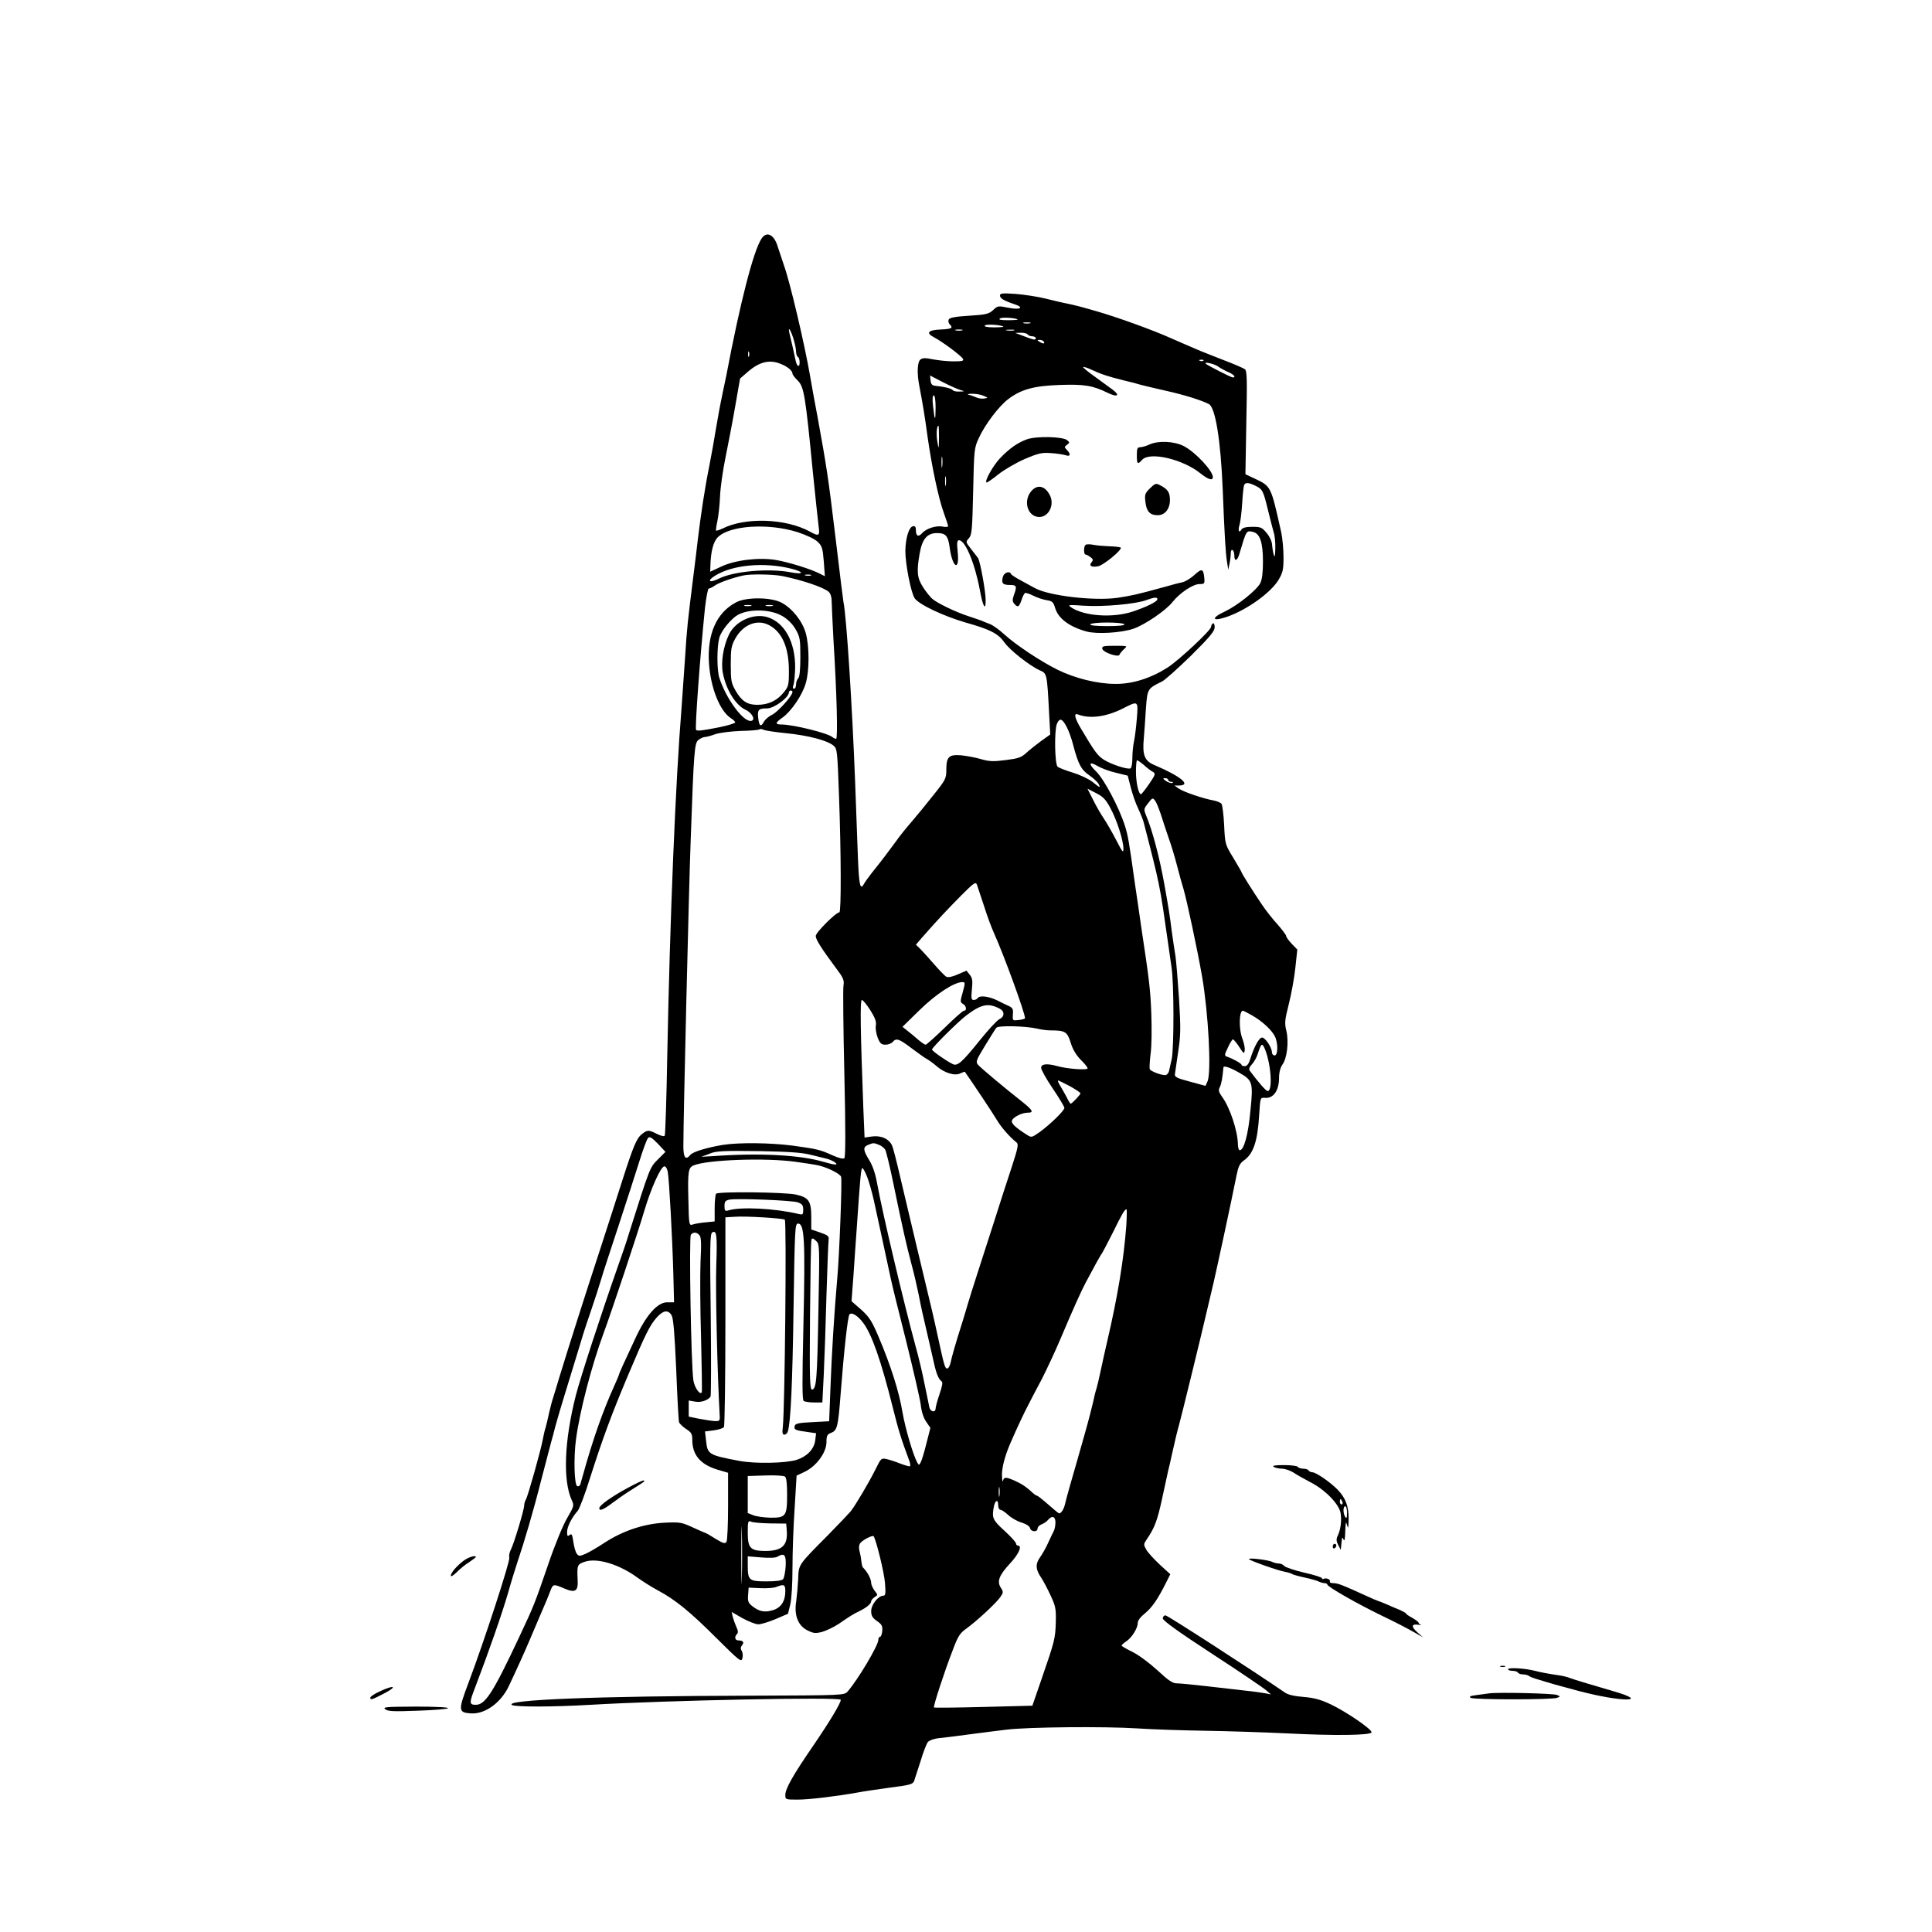 <?xml version="1.0" standalone="no"?>
<!DOCTYPE svg PUBLIC "-//W3C//DTD SVG 20010904//EN"
 "http://www.w3.org/TR/2001/REC-SVG-20010904/DTD/svg10.dtd">
<svg version="1.0" xmlns="http://www.w3.org/2000/svg"
 width="1080pt" height="1080pt" viewBox="0 0 1080 1080"
 preserveAspectRatio="xMidYMid meet">

<g transform="translate(0,1080) scale(0.1,-0.1)"
fill="#000000" stroke="none">
<path d="M4257 9466 c-45 -67 -120 -359 -197 -766 -6 -30 -15 -73 -20 -95 -13
-61 -28 -142 -41 -220 -6 -38 -21 -124 -34 -190 -25 -123 -47 -269 -64 -410
-5 -44 -16 -136 -25 -205 -32 -257 -36 -289 -46 -450 -6 -91 -15 -219 -20
-285 -34 -419 -65 -1178 -80 -1947 -4 -240 -11 -441 -14 -446 -3 -6 -21 -2
-43 9 -47 24 -54 24 -85 -1 -29 -22 -48 -68 -108 -255 -22 -71 -79 -245 -124
-385 -84 -256 -171 -529 -228 -715 -16 -55 -34 -111 -38 -125 -5 -14 -14 -50
-21 -80 -6 -30 -15 -66 -19 -80 -5 -14 -11 -42 -15 -63 -9 -54 -83 -318 -95
-339 -6 -10 -10 -25 -10 -35 0 -23 -57 -212 -74 -245 -8 -15 -12 -35 -9 -46 5
-20 -140 -465 -227 -696 -60 -159 -59 -169 13 -174 78 -5 167 59 211 152 45
95 92 199 116 256 34 81 79 185 96 225 7 17 17 43 23 58 13 32 16 33 76 7 61
-26 78 -15 74 49 -4 82 -2 87 41 101 69 23 193 -15 295 -90 28 -20 78 -52 112
-70 98 -52 182 -121 329 -268 129 -128 138 -135 144 -112 4 14 2 33 -4 42 -7
11 -6 21 2 31 14 16 6 27 -20 27 -20 0 -24 20 -8 36 7 7 6 20 -4 40 -7 16 -16
41 -20 56 l-6 27 61 -35 c33 -18 73 -34 88 -34 15 0 58 13 96 29 l70 30 13 53
c7 31 12 116 12 203 0 83 5 232 12 333 l11 183 46 22 c65 31 121 108 121 165
0 36 4 44 25 52 35 13 40 33 54 215 19 246 40 438 50 448 13 13 46 -8 75 -46
49 -64 100 -209 166 -472 33 -132 47 -177 92 -298 6 -15 8 -30 5 -33 -2 -3
-26 4 -53 14 -27 11 -62 22 -79 26 -29 6 -31 3 -60 -56 -36 -73 -113 -203
-140 -237 -11 -13 -67 -72 -125 -131 -171 -172 -165 -165 -168 -246 -2 -39 -7
-95 -11 -125 -13 -78 10 -137 63 -163 34 -17 45 -18 83 -8 24 7 65 27 91 44
67 46 83 56 117 72 40 20 65 41 65 55 0 6 9 16 19 23 19 12 19 12 0 36 -10 14
-19 33 -19 43 0 20 -17 54 -37 77 -14 14 -14 15 -19 52 -1 14 -6 37 -10 53 -4
16 -2 33 6 42 16 19 69 45 74 37 15 -25 58 -200 63 -259 5 -61 3 -73 -9 -73
-28 0 -68 -50 -68 -86 0 -26 7 -38 33 -56 27 -19 31 -28 29 -55 -2 -18 -7 -33
-13 -33 -5 0 -9 -7 -9 -17 0 -31 -115 -224 -172 -289 -19 -21 -23 -21 -546
-23 -856 -2 -1377 -23 -1330 -52 18 -12 235 -11 438 1 428 25 1400 45 1400 28
0 -19 -62 -122 -155 -258 -112 -163 -155 -239 -155 -274 0 -25 1 -26 68 -26
65 0 221 19 332 39 30 6 113 18 184 28 112 14 129 19 136 37 4 12 20 62 36
111 15 50 33 97 41 107 8 9 33 18 56 21 23 2 96 11 162 20 66 9 165 21 220 28
121 15 549 19 735 7 74 -5 243 -11 375 -13 132 -2 341 -9 465 -15 256 -13 462
-11 467 6 5 15 -139 114 -227 156 -57 27 -93 37 -153 42 -51 4 -87 12 -105 25
-170 117 -655 431 -667 431 -8 0 -15 -8 -15 -17 0 -12 90 -77 276 -198 152
-99 288 -191 302 -204 l27 -23 -30 6 c-16 3 -70 11 -120 16 -49 6 -148 17
-218 25 -71 8 -142 15 -159 15 -23 0 -47 16 -108 73 -45 41 -105 86 -140 103
-33 16 -60 32 -60 35 0 4 11 14 25 23 32 21 65 74 65 103 0 14 15 34 40 54 39
32 71 77 118 171 l24 48 -59 54 c-32 30 -66 67 -75 83 -16 28 -16 31 3 59 43
62 59 106 84 221 14 65 30 137 35 161 6 23 15 62 20 87 18 81 32 139 41 170 9
30 129 520 154 630 8 33 25 107 39 165 22 96 97 443 128 598 10 50 18 68 40
84 55 38 78 107 87 258 6 94 6 95 31 93 48 -5 80 40 80 112 0 30 7 57 19 74
26 35 36 128 22 188 -11 43 -9 61 13 148 14 55 31 147 37 204 l11 103 -31 32
c-17 18 -31 37 -31 43 0 6 -22 35 -48 65 -27 29 -67 80 -89 113 -50 74 -113
174 -113 180 0 2 -21 38 -46 80 -46 75 -46 77 -51 183 -3 59 -10 113 -15 119
-6 7 -26 15 -47 19 -55 10 -165 47 -192 66 l-24 17 28 0 c68 2 6 52 -139 114
-56 23 -69 56 -60 150 3 39 9 116 12 170 8 106 9 108 89 147 17 8 90 74 163
145 106 105 132 137 132 159 0 15 -4 25 -10 21 -5 -3 -10 -12 -10 -19 0 -19
-177 -184 -242 -227 -94 -60 -197 -93 -292 -92 -102 0 -227 31 -326 80 -96 48
-231 138 -295 196 -27 25 -63 51 -80 58 -16 6 -39 15 -50 20 -11 4 -42 15 -70
24 -74 24 -177 74 -204 98 -13 12 -37 42 -52 66 -32 50 -36 86 -18 187 14 81
42 114 97 114 49 0 62 -15 71 -82 15 -111 55 -135 45 -28 -6 56 -4 70 7 70 35
0 88 -128 116 -276 17 -94 33 -123 33 -61 0 53 -31 220 -43 238 -7 9 -25 33
-41 53 -28 36 -28 37 -10 57 17 19 19 45 24 262 5 236 6 243 32 299 35 76 111
176 163 216 72 55 143 75 288 80 137 5 186 -3 269 -44 56 -27 72 -15 26 19
-18 13 -63 46 -100 73 -37 26 -65 50 -63 52 2 3 24 -4 47 -15 51 -24 90 -37
178 -59 36 -8 81 -20 100 -26 19 -5 82 -20 140 -33 103 -23 198 -53 238 -74
36 -19 66 -203 77 -476 10 -251 16 -358 24 -405 l7 -45 7 34 c4 18 7 44 7 58
0 14 4 21 10 18 6 -3 10 -17 10 -31 0 -35 17 -30 28 9 40 134 38 133 78 123
38 -10 54 -60 54 -166 0 -61 -5 -100 -15 -120 -21 -40 -128 -125 -197 -158
-81 -37 -73 -59 11 -30 112 39 247 136 289 208 23 39 27 56 27 125 0 44 -6
107 -13 140 -58 259 -56 256 -147 299 l-53 25 5 288 c5 240 4 290 -8 299 -8 6
-63 30 -124 53 -60 24 -126 49 -145 58 -19 8 -48 21 -65 28 -16 7 -51 22 -76
33 -101 46 -310 121 -419 152 -25 7 -56 16 -70 20 -14 4 -52 14 -85 21 -33 6
-94 21 -135 31 -41 10 -114 21 -162 25 -74 5 -88 4 -88 -9 0 -16 22 -29 82
-49 57 -19 30 -33 -37 -19 -55 11 -58 11 -83 -13 -24 -22 -39 -26 -135 -32
-81 -5 -110 -11 -114 -22 -3 -8 -1 -19 6 -26 21 -21 11 -26 -51 -29 -71 -3
-84 -19 -36 -44 43 -22 151 -102 161 -120 6 -11 -3 -14 -51 -14 -32 0 -84 5
-115 11 -44 9 -60 9 -72 -1 -17 -14 -20 -75 -6 -147 19 -99 31 -171 46 -283
23 -164 61 -344 90 -424 14 -38 25 -73 25 -77 0 -5 -13 -6 -29 -3 -36 8 -93
-10 -116 -36 -21 -24 -35 -17 -35 16 0 19 -5 25 -17 22 -22 -4 -41 -67 -42
-138 0 -73 31 -232 52 -264 23 -35 161 -100 285 -136 135 -38 181 -61 215
-109 30 -44 142 -132 199 -158 41 -18 41 -15 53 -248 l6 -111 -48 -34 c-26
-19 -64 -49 -84 -67 -30 -28 -46 -33 -118 -42 -68 -9 -91 -8 -139 6 -31 9 -81
18 -111 21 -67 5 -81 -9 -81 -82 0 -48 -4 -56 -74 -143 -40 -51 -95 -118 -122
-149 -27 -31 -66 -79 -86 -108 -41 -56 -80 -108 -134 -175 -19 -24 -39 -52
-45 -63 -20 -37 -27 -6 -33 144 -3 84 -10 279 -16 433 -16 418 -48 921 -65
1000 -3 18 -17 130 -45 365 -40 333 -49 390 -99 665 -17 88 -35 189 -41 225
-31 182 -114 534 -147 625 -13 39 -29 86 -35 105 -20 69 -62 90 -91 46z m1432
-452 c2 -2 -22 -4 -55 -4 -41 0 -54 3 -44 10 13 8 88 3 99 -6z m69 -21 c-10
-2 -26 -2 -35 0 -10 3 -2 5 17 5 19 0 27 -2 18 -5z m-149 -19 c2 -2 -21 -4
-53 -4 -37 0 -55 4 -51 10 6 10 92 4 104 -6z m-1175 -63 c9 -28 16 -61 16 -75
0 -14 5 -28 10 -31 6 -3 10 -17 10 -31 0 -32 -16 -23 -23 13 -9 43 -25 115
-33 146 -11 45 3 30 20 -22z m944 42 c-10 -2 -26 -2 -35 0 -10 3 -2 5 17 5 19
0 27 -2 18 -5z m290 0 c-10 -2 -28 -2 -40 0 -13 2 -5 4 17 4 22 1 32 -1 23 -4z
m77 -23 c3 -5 15 -10 26 -10 10 0 19 -5 19 -11 0 -12 -10 -10 -75 15 l-40 15
32 1 c17 0 35 -4 38 -10z m90 -40 c8 -13 -5 -13 -25 0 -13 8 -13 10 2 10 9 0
20 -4 23 -10z m-1648 -82 c-3 -7 -5 -2 -5 12 0 14 2 19 5 13 2 -7 2 -19 0 -25z
m2540 -24 c-3 -3 -12 -4 -19 -1 -8 3 -5 6 6 6 11 1 17 -2 13 -5z m-2361 -19
c38 -15 64 -38 64 -54 0 -5 13 -23 30 -39 34 -35 42 -78 84 -512 14 -140 29
-276 32 -302 8 -54 2 -58 -48 -30 -135 74 -361 82 -490 17 -17 -8 -33 -13 -35
-11 -2 2 1 25 7 52 6 27 13 90 15 139 2 50 16 146 30 215 14 69 39 197 54 284
l28 160 44 38 c65 56 122 70 185 43z m2442 -13 c15 -11 42 -25 60 -33 30 -13
43 -29 23 -29 -9 0 -140 67 -150 76 -15 14 46 1 67 -14z m-1440 -132 c27 -8
27 -8 -5 -9 -17 -1 -34 3 -37 8 -6 9 -50 20 -96 24 -19 2 -26 8 -28 30 l-3 28
71 -37 c39 -20 84 -40 98 -44z m129 -32 c28 -12 28 -12 4 -16 -13 -2 -33 1
-45 7 -12 5 -30 12 -41 14 -11 3 -3 5 17 6 20 0 49 -4 65 -11z m-267 -65 c0
-81 -5 -79 -14 5 -5 41 -3 62 4 62 6 0 10 -27 10 -67z m19 -170 c-1 -66 -2
-67 -9 -23 -7 41 -4 90 6 90 2 0 3 -30 3 -67z m18 -160 c-2 -16 -4 -5 -4 22 0
28 2 40 4 28 2 -13 2 -35 0 -50z m20 -105 c-2 -13 -4 -3 -4 22 0 25 2 35 4 23
2 -13 2 -33 0 -45z m1732 -4 c39 -19 43 -28 70 -139 12 -49 26 -104 31 -121 6
-17 10 -57 9 -90 -1 -45 -3 -53 -9 -34 -4 14 -8 39 -9 55 -1 18 -13 45 -30 65
-26 32 -34 35 -80 35 -35 0 -55 -5 -61 -15 -14 -23 -21 -6 -11 26 5 16 12 71
15 122 3 52 8 98 12 103 8 13 27 11 63 -7z m-2560 -259 c48 -16 94 -37 111
-53 25 -24 29 -36 35 -110 l6 -83 -28 14 c-50 26 -176 65 -248 77 -97 15 -229
-1 -307 -39 l-58 -27 1 30 c2 81 16 138 42 163 66 66 282 80 446 28z m-40
-203 c78 -19 78 -36 0 -21 -121 23 -319 6 -401 -36 -55 -27 -69 -12 -17 19 99
59 269 74 418 38z m-47 -42 c109 -22 230 -62 260 -88 10 -8 17 -29 17 -50 0
-21 5 -118 10 -217 19 -304 25 -555 15 -555 -6 0 -14 4 -20 9 -23 22 -220 71
-286 71 -37 0 -35 10 8 40 47 34 109 124 128 190 21 70 21 207 0 282 -20 68
-76 138 -137 170 -59 30 -196 31 -252 1 -109 -57 -162 -176 -152 -338 9 -139
60 -269 123 -310 13 -8 24 -19 24 -23 0 -5 -39 -17 -87 -27 -96 -19 -126 -23
-132 -15 -7 10 22 406 50 683 7 59 16 107 21 107 6 0 22 8 36 18 24 16 97 42
157 55 39 9 165 7 217 -3z m161 3 c-7 -2 -21 -2 -30 0 -10 3 -4 5 12 5 17 0
24 -2 18 -5z m-335 -170 c-10 -2 -26 -2 -35 0 -10 3 -2 5 17 5 19 0 27 -2 18
-5z m120 0 c-10 -2 -26 -2 -35 0 -10 3 -2 5 17 5 19 0 27 -2 18 -5z m56 -57
c29 -17 56 -44 73 -73 25 -44 27 -56 27 -155 0 -71 -4 -112 -12 -120 -7 -7
-12 -22 -12 -35 0 -13 -5 -23 -11 -23 -8 0 -9 8 -3 23 4 12 8 56 9 97 0 141
-58 248 -152 279 -78 26 -182 -20 -218 -96 -32 -66 -46 -157 -34 -216 18 -93
71 -179 127 -205 39 -18 59 -62 27 -62 -45 0 -137 127 -174 241 -14 45 -14
171 0 224 11 39 65 106 104 128 65 35 182 32 249 -7z m-76 -50 c74 -38 112
-126 112 -256 0 -81 -2 -88 -31 -123 -37 -45 -85 -67 -146 -67 -55 0 -87 20
-121 79 -24 42 -27 55 -27 146 0 88 3 105 25 145 44 79 122 110 188 76z m132
-375 c0 -20 -82 -111 -113 -126 -19 -9 -40 -27 -47 -40 -17 -32 -27 -24 -32
25 -4 43 3 50 50 50 40 0 122 61 122 90 0 5 5 10 10 10 6 0 10 -4 10 -9z
m1925 -148 c-4 -49 -11 -106 -16 -128 -5 -22 -9 -63 -9 -92 0 -28 -4 -55 -10
-58 -14 -9 -109 22 -151 49 -34 23 -50 44 -127 174 -35 59 -41 88 -16 78 68
-26 160 -13 254 35 83 42 83 43 75 -58z m-392 -47 c11 -20 28 -67 37 -104 28
-105 44 -135 89 -166 23 -16 47 -38 52 -48 13 -25 8 -23 -35 12 -21 16 -70 39
-109 51 -40 12 -78 27 -85 33 -16 16 -19 201 -4 239 15 36 30 31 55 -17z
m-1566 -35 c120 -12 228 -40 262 -69 21 -16 22 -30 31 -277 12 -324 13 -655 2
-655 -19 0 -132 -113 -132 -132 0 -20 31 -69 112 -178 43 -57 48 -69 43 -100
-3 -19 -1 -242 5 -494 7 -306 7 -463 0 -470 -6 -6 -29 -1 -67 16 -68 31 -85
35 -223 54 -125 16 -298 18 -389 4 -89 -15 -167 -38 -182 -56 -26 -32 -39 -16
-39 49 0 154 31 1451 41 1712 18 506 21 542 44 559 11 9 27 16 35 16 8 0 35 7
59 16 25 8 87 16 142 18 54 1 101 5 105 9 3 3 14 2 23 -3 9 -4 66 -13 128 -19z
m1998 -178 c17 -16 40 -33 50 -38 16 -10 14 -15 -21 -67 -22 -32 -42 -57 -46
-58 -13 0 -28 65 -28 126 0 35 3 64 6 64 4 0 21 -12 39 -27z m-156 -43 l65
-16 17 -66 c9 -35 27 -89 42 -119 14 -30 28 -65 31 -79 91 -352 89 -345 135
-668 5 -37 14 -100 20 -140 14 -90 14 -451 1 -512 -6 -25 -12 -55 -15 -67 -3
-13 -13 -23 -22 -23 -25 0 -82 22 -86 34 -2 6 0 45 5 86 6 41 7 140 4 220 -5
139 -12 194 -56 485 -10 72 -26 180 -35 240 -34 244 -39 272 -57 330 -34 105
-117 261 -162 304 -44 42 -38 57 11 28 21 -12 66 -29 102 -37z m291 -40 c0 -5
8 -10 18 -11 10 0 12 -3 5 -6 -7 -2 -23 3 -35 11 -18 13 -19 16 -5 16 9 0 17
-4 17 -10z m-323 -157 c37 -68 73 -182 73 -227 0 -27 -5 -21 -41 49 -23 44
-54 98 -69 120 -15 22 -42 68 -59 103 l-32 63 49 -25 c39 -20 54 -36 79 -83z
m283 -38 c10 -33 30 -91 43 -130 14 -38 35 -108 47 -155 12 -47 28 -105 36
-130 19 -65 77 -336 104 -490 35 -205 52 -526 31 -583 -6 -15 -12 -27 -13 -27
-2 1 -41 11 -88 24 -72 19 -85 26 -82 42 1 10 10 66 18 124 14 91 15 131 5
295 -7 105 -16 213 -20 240 -5 28 -14 91 -21 140 -11 89 -17 127 -40 255 -28
158 -68 308 -103 391 -14 35 -14 37 11 69 24 31 26 32 39 14 8 -10 22 -46 33
-79z m-989 -510 c17 -55 42 -122 55 -150 56 -124 174 -448 174 -477 0 -3 -16
-8 -35 -10 -35 -4 -35 -4 -33 31 3 29 -1 37 -22 47 -14 6 -45 21 -68 33 -47
22 -97 28 -107 11 -3 -5 -13 -10 -22 -10 -13 0 -15 9 -10 59 5 49 3 63 -12 82
l-18 23 -49 -21 c-31 -14 -54 -18 -64 -13 -9 5 -40 37 -70 72 -30 34 -65 73
-77 85 l-23 22 37 43 c85 97 142 157 217 233 70 70 80 77 87 60 4 -11 22 -65
40 -120z m-119 -481 c-15 -52 -15 -57 1 -66 19 -10 23 -38 6 -38 -7 0 -55 -43
-108 -95 -54 -52 -101 -95 -107 -95 -5 0 -22 12 -39 26 -16 14 -43 37 -60 50
l-30 24 95 93 c92 90 194 157 240 157 16 0 16 -4 2 -56z m-517 -101 c27 -43
35 -65 31 -86 -3 -15 2 -45 10 -67 13 -33 21 -40 44 -40 15 0 33 7 40 15 20
24 36 18 106 -35 36 -27 75 -55 87 -61 12 -7 37 -25 54 -40 44 -38 103 -55
132 -39 13 6 24 10 25 8 39 -55 159 -235 178 -268 24 -41 74 -98 110 -126 13
-10 9 -29 -27 -140 -24 -71 -66 -203 -95 -294 -29 -91 -72 -223 -95 -295 -23
-71 -48 -150 -55 -175 -7 -25 -21 -70 -30 -100 -35 -109 -60 -196 -66 -227 -4
-18 -12 -33 -19 -33 -13 0 -17 15 -56 195 -22 100 -22 102 -113 480 -35 149
-79 331 -96 405 -17 74 -36 148 -42 163 -15 39 -61 61 -113 54 l-42 -6 -7 167
c-16 428 -19 602 -8 602 6 0 27 -26 47 -57z m724 8 c28 -15 27 -45 -2 -58 -13
-6 -61 -58 -107 -115 -103 -128 -128 -150 -155 -136 -38 19 -115 73 -115 81 0
11 146 156 191 190 84 64 124 72 188 38z m1410 -37 c56 -32 108 -80 127 -116
19 -37 19 -108 -1 -108 -8 0 -15 8 -15 18 0 26 -37 82 -55 82 -16 0 -44 -50
-65 -117 -9 -30 -19 -43 -32 -43 -10 0 -18 3 -18 8 0 7 -50 35 -81 45 -15 5
-15 10 5 51 11 25 24 45 28 46 4 0 20 -19 35 -42 25 -39 28 -41 31 -20 2 13
-4 41 -12 63 -22 54 -20 159 2 159 3 0 26 -12 51 -26z m-1202 -74 c23 -6 57
-10 76 -10 80 0 93 -7 112 -68 11 -38 31 -70 56 -96 22 -21 39 -43 39 -48 0
-12 -118 -3 -172 13 -55 15 -88 12 -88 -10 0 -11 29 -63 65 -116 36 -53 65
-102 65 -108 0 -16 -81 -94 -139 -136 -43 -30 -45 -31 -70 -15 -65 41 -90 65
-84 80 7 20 56 44 88 44 35 0 29 13 -27 58 -102 80 -234 191 -249 208 -16 18
-14 24 37 108 30 49 58 94 64 101 11 13 160 10 227 -5z m1275 -117 c34 -86 43
-234 14 -232 -9 0 -52 49 -100 114 -6 8 -2 20 12 35 12 13 27 39 33 59 20 61
24 64 41 24z m-144 -130 c74 -42 78 -54 62 -211 -12 -133 -36 -222 -60 -222
-5 0 -10 15 -10 33 -1 74 -45 207 -88 265 -20 28 -22 38 -13 55 9 18 15 53 20
110 1 12 39 -1 89 -30z m-947 -75 c32 -18 59 -36 59 -40 0 -7 -48 -58 -55 -58
-2 0 -10 12 -18 28 -7 15 -24 44 -36 65 -13 20 -20 37 -16 37 3 0 33 -15 66
-32z m-2304 -410 c-45 -45 -44 -44 -161 -413 -13 -44 -39 -120 -57 -170 -103
-293 -214 -635 -240 -735 -65 -256 -73 -475 -23 -586 14 -29 13 -34 -26 -101
-23 -39 -70 -153 -104 -254 -79 -229 -79 -230 -163 -409 -146 -311 -190 -380
-243 -380 -37 0 -38 10 -4 97 77 202 149 408 184 528 17 61 40 135 50 165 41
121 92 294 135 465 26 99 51 194 55 210 5 17 16 57 24 90 9 33 30 105 47 160
62 201 101 331 110 360 5 17 25 77 45 135 20 58 44 133 54 167 10 35 55 172
99 305 44 134 96 295 116 359 20 64 41 121 48 128 9 9 21 2 55 -33 l42 -45
-43 -43z m1237 82 c14 -5 29 -18 35 -28 5 -10 26 -95 45 -188 52 -252 73 -344
100 -446 14 -51 32 -129 41 -173 16 -81 18 -92 54 -245 11 -47 25 -110 32
-140 13 -59 26 -91 43 -102 7 -5 3 -28 -12 -71 -12 -36 -22 -72 -22 -81 0 -24
-29 -19 -35 7 -2 12 -14 69 -26 127 -11 58 -34 155 -51 215 -68 250 -184 741
-213 900 -11 62 -25 105 -45 138 -36 58 -37 75 -7 87 29 12 31 12 61 0z m-384
-55 c36 -9 76 -19 90 -22 14 -3 34 -12 45 -19 26 -19 4 -18 -61 1 -131 39
-361 51 -619 32 -44 -3 -71 -4 -60 -1 11 3 29 9 40 14 35 16 75 18 290 15 152
-3 228 -8 275 -20z m-80 -40 c58 -8 116 -17 130 -21 53 -13 119 -48 122 -63 6
-25 -10 -442 -22 -571 -16 -181 -31 -419 -38 -615 l-7 -180 -95 -5 c-80 -4
-95 -8 -98 -23 -4 -19 4 -23 72 -32 l48 -7 -5 -41 c-7 -49 -46 -89 -104 -108
-64 -19 -229 -22 -318 -6 -175 33 -180 37 -188 113 l-6 52 49 6 c27 4 53 12
57 19 4 7 8 273 8 592 l0 580 50 3 c63 5 268 -8 282 -16 11 -7 0 -1067 -11
-1159 -4 -33 -2 -43 9 -43 7 0 16 8 19 18 16 50 26 266 32 692 7 445 8 470 25
470 36 0 41 -88 30 -575 -7 -313 -7 -411 2 -417 7 -4 33 -8 58 -8 l46 0 8 158
c4 86 11 285 15 442 5 157 10 296 12 309 3 21 -4 26 -47 41 l-50 17 0 69 c0
90 -14 110 -85 126 -62 14 -433 18 -447 5 -4 -5 -8 -42 -8 -82 l0 -73 -50 -5
c-27 -2 -60 -8 -72 -12 -21 -7 -22 -6 -25 142 -4 154 0 176 29 188 74 32 405
44 573 20z m-717 -57 c8 -45 26 -379 31 -570 l4 -158 -38 0 c-55 0 -118 -71
-179 -203 -63 -134 -91 -196 -91 -202 0 -2 -11 -28 -24 -57 -66 -145 -122
-305 -177 -503 -6 -22 -13 -46 -15 -53 -2 -8 -10 -12 -17 -10 -17 6 -21 160
-7 263 21 158 88 414 155 595 41 110 194 569 226 679 37 126 93 251 113 251 8
0 16 -14 19 -32z m1116 -31 c11 -30 27 -87 36 -128 16 -74 77 -353 95 -439 5
-25 43 -180 85 -345 41 -165 78 -326 82 -358 4 -37 15 -72 30 -94 l24 -35 -22
-86 c-12 -48 -26 -96 -32 -106 -9 -18 -10 -18 -20 -1 -23 43 -66 188 -82 280
-19 116 -67 265 -132 418 -39 93 -54 115 -99 156 l-54 47 11 145 c5 79 14 203
19 274 19 277 23 325 31 325 4 0 17 -24 28 -53z m-390 -138 c25 -9 31 -16 31
-41 0 -28 -2 -30 -27 -24 -130 31 -322 41 -390 20 -20 -6 -23 -3 -23 24 0 26
5 31 28 36 46 8 348 -4 381 -15z m1837 -131 c-14 -188 -47 -391 -107 -648 -12
-53 -24 -104 -40 -180 -6 -30 -15 -66 -19 -80 -5 -14 -14 -50 -20 -80 -7 -30
-27 -109 -46 -175 -19 -66 -39 -136 -44 -155 -5 -19 -22 -75 -36 -125 -14 -49
-28 -101 -31 -115 -6 -26 -21 -50 -32 -50 -3 0 -22 15 -42 33 -56 49 -79 67
-85 67 -3 0 -11 6 -19 13 -34 32 -61 51 -99 68 -51 23 -63 24 -69 2 -3 -10 -5
3 -6 28 -1 44 16 109 46 179 43 99 77 170 103 220 15 30 50 96 76 145 25 50
73 151 104 225 69 163 114 263 139 310 43 81 84 156 92 165 4 6 31 58 60 115
50 102 66 130 76 130 3 0 2 -42 -1 -92z m-2292 -223 c-5 -134 6 -604 19 -835
2 -33 0 -35 -28 -34 -16 1 -56 7 -87 13 l-58 12 0 45 0 45 34 -6 c33 -7 74 7
88 28 3 6 4 213 1 460 -5 376 -4 450 8 457 25 16 29 -13 23 -185z m-94 170
c10 -11 11 -48 6 -148 -3 -72 -2 -265 3 -427 4 -162 6 -299 4 -303 -10 -18
-41 27 -47 67 -13 84 -25 800 -14 814 14 16 33 15 48 -3z m665 -421 c-7 -388
-11 -437 -35 -442 -13 -2 -15 53 -12 410 2 227 5 419 8 427 3 11 9 10 25 -5
21 -19 21 -21 14 -390z m-821 -26 c10 -17 17 -97 26 -303 6 -154 13 -287 16
-295 2 -8 20 -25 39 -38 30 -19 35 -28 35 -61 0 -84 45 -137 139 -166 l61 -18
0 -186 c0 -102 -4 -192 -9 -200 -8 -12 -18 -9 -61 17 -28 18 -53 32 -55 32 -2
0 -34 14 -71 31 -63 29 -72 31 -158 27 -117 -6 -233 -45 -335 -111 -42 -28
-91 -56 -110 -64 -31 -13 -36 -13 -47 2 -7 9 -15 39 -19 66 -6 41 -9 48 -21
38 -11 -9 -14 -6 -14 17 0 29 26 81 60 119 9 11 41 94 69 185 72 225 119 352
213 575 99 234 120 275 159 320 36 40 63 45 83 13z m646 -1002 c0 -122 -7
-131 -94 -130 -37 1 -80 7 -96 14 l-30 12 0 104 0 103 98 3 c53 2 103 -1 110
-6 8 -6 12 -38 12 -100z m1187 -8 c-2 -13 -4 -3 -4 22 0 25 2 35 4 23 2 -13 2
-33 0 -45z m-7 -53 c0 -14 6 -25 13 -25 6 0 26 -13 43 -29 17 -16 50 -35 74
-42 26 -8 45 -20 48 -31 5 -22 42 -24 42 -3 0 9 10 19 23 24 13 5 29 16 36 25
22 26 41 19 41 -14 0 -17 -4 -38 -9 -48 -5 -9 -19 -39 -32 -67 -12 -27 -33
-64 -46 -82 -26 -36 -24 -68 9 -115 10 -15 33 -58 50 -95 29 -61 32 -77 30
-152 -3 -91 -5 -102 -81 -321 l-50 -145 -272 -7 c-150 -4 -275 -5 -278 -3 -5
6 57 197 105 321 30 80 40 95 80 123 58 43 159 136 185 172 18 26 19 30 4 53
-23 35 -11 69 51 136 49 52 70 100 44 100 -5 0 -10 5 -10 11 0 7 -29 39 -65
72 -67 61 -71 72 -59 136 8 37 24 41 24 6z m-1433 -407 c-1 -73 -3 -16 -3 127
0 143 2 203 3 133 2 -70 2 -187 0 -260z m158 306 l90 -1 3 -38 c7 -84 -26
-115 -120 -115 -83 0 -98 16 -98 102 0 63 2 69 18 62 9 -5 58 -9 107 -10z m87
-239 c-2 -33 -9 -66 -14 -72 -7 -9 -39 -13 -94 -13 -97 0 -104 6 -104 89 l0
51 73 -6 c48 -4 81 -3 93 4 39 23 49 11 46 -53z m-2 -140 c0 -56 -24 -92 -69
-106 -46 -14 -77 -8 -115 22 -23 18 -27 28 -24 63 l3 41 65 -3 c36 -2 76 1 90
7 43 17 50 13 50 -24z"/>
<path d="M3508 2482 c-89 -48 -158 -97 -158 -113 0 -18 24 -8 74 30 28 21 78
56 111 76 71 45 70 44 64 49 -2 3 -44 -16 -91 -42z"/>
<path d="M5740 8344 c-52 -19 -98 -51 -152 -108 -37 -40 -84 -123 -74 -133 2
-3 32 17 65 44 34 27 99 65 149 87 78 33 97 37 148 33 33 -2 69 -8 82 -12 26
-9 29 6 6 30 -15 15 -15 17 1 29 15 11 15 13 1 25 -25 21 -173 24 -226 5z"/>
<path d="M6425 8315 c-16 -8 -39 -14 -50 -15 -17 0 -20 -7 -20 -45 0 -50 4
-54 30 -25 42 46 225 4 324 -75 45 -36 71 -44 71 -22 0 35 -98 140 -162 173
-54 28 -143 32 -193 9z"/>
<path d="M6428 8070 c-28 -28 -30 -35 -25 -77 6 -52 25 -73 69 -73 40 0 68 35
68 85 0 43 -12 61 -58 84 -20 11 -26 8 -54 -19z"/>
<path d="M5770 8060 c-54 -54 -28 -150 40 -150 53 0 87 70 58 123 -25 49 -65
60 -98 27z"/>
<path d="M6068 7754 c-11 -10 -10 -54 0 -54 5 0 17 -6 27 -14 16 -11 17 -17 7
-29 -17 -20 0 -30 38 -22 31 7 135 93 125 104 -4 3 -30 6 -58 7 -29 1 -70 4
-92 8 -22 5 -43 4 -47 0z"/>
<path d="M6677 7586 c-20 -18 -49 -36 -64 -40 -16 -3 -62 -15 -103 -27 -157
-43 -180 -48 -264 -61 -130 -18 -381 11 -460 54 -13 7 -48 26 -77 42 -30 16
-55 32 -57 37 -8 20 -40 8 -46 -16 -9 -36 -1 -45 40 -45 37 0 40 -7 22 -56 -9
-26 -9 -36 1 -48 20 -24 28 -20 41 19 6 19 15 37 20 40 4 2 25 -4 46 -15 22
-11 55 -22 75 -25 31 -5 37 -10 47 -43 18 -60 79 -105 175 -132 59 -16 192 -8
262 15 64 22 182 102 219 149 40 51 115 101 151 101 28 0 30 2 27 35 -5 51
-14 54 -55 16z m-207 -136 c0 -13 -61 -43 -139 -69 -112 -37 -274 -25 -345 25
-19 13 -12 14 74 8 105 -7 288 9 347 31 46 17 63 18 63 5z m-185 -140 c4 -6
-30 -10 -95 -10 -65 0 -99 4 -95 10 3 6 46 10 95 10 49 0 92 -4 95 -10z"/>
<path d="M6162 7173 c4 -20 91 -50 96 -33 2 6 13 20 25 31 21 19 21 19 -52 19
-63 0 -72 -2 -69 -17z"/>
<path d="M7120 2600 c8 -5 29 -10 46 -10 17 0 46 -10 65 -22 19 -13 61 -36 93
-53 83 -42 161 -122 170 -173 7 -44 0 -95 -17 -129 -8 -18 -7 -29 4 -50 l14
-27 4 40 c3 31 5 35 11 19 6 -14 9 0 10 45 2 52 4 59 10 35 6 -24 8 -18 9 31
1 73 -17 121 -62 167 -41 42 -121 97 -141 97 -8 0 -18 5 -21 10 -3 6 -17 10
-30 10 -13 0 -27 5 -30 10 -3 6 -39 10 -78 10 -50 0 -67 -3 -57 -10z m384
-195 c3 -8 1 -15 -4 -15 -6 0 -10 7 -10 15 0 8 2 15 4 15 2 0 6 -7 10 -15z
m26 -62 c0 -28 -3 -34 -10 -23 -13 20 -13 60 0 60 6 0 10 -17 10 -37z"/>
<path d="M7450 2154 c0 -8 5 -12 10 -9 6 3 10 10 10 16 0 5 -4 9 -10 9 -5 0
-10 -7 -10 -16z"/>
<path d="M2595 2078 c-40 -29 -75 -70 -75 -86 0 -8 14 1 32 18 17 18 49 44 70
57 21 14 38 27 38 29 0 12 -39 0 -65 -18z"/>
<path d="M6982 2084 c10 -10 166 -65 203 -71 17 -3 35 -9 40 -13 6 -3 37 -12
70 -19 33 -7 68 -17 77 -22 10 -5 25 -9 33 -9 8 0 15 -4 15 -8 0 -12 170 -109
305 -174 91 -44 127 -63 181 -93 l49 -28 -34 30 c-35 32 -30 47 11 40 13 -2
17 -2 11 0 -7 3 -13 8 -13 12 0 4 -16 16 -35 27 -19 10 -35 21 -35 24 0 3 -15
11 -32 19 -18 7 -52 22 -75 32 -24 10 -45 19 -48 19 -2 0 -35 14 -72 31 -124
57 -154 69 -179 69 -14 0 -23 4 -20 9 7 11 -22 23 -35 15 -5 -3 -9 -1 -9 4 0
4 -45 19 -100 31 -55 13 -105 30 -111 37 -6 8 -20 14 -31 14 -11 0 -27 4 -36
9 -22 11 -139 25 -130 15z"/>
<path d="M8388 1483 c6 -2 18 -2 25 0 6 3 1 5 -13 5 -14 0 -19 -2 -12 -5z"/>
<path d="M8430 1469 c0 -5 11 -9 24 -9 14 0 28 -4 31 -10 3 -5 16 -10 29 -10
12 0 26 -4 32 -8 5 -5 29 -14 54 -21 25 -8 56 -17 70 -21 14 -5 86 -24 160
-44 236 -62 401 -61 189 0 -63 19 -139 41 -169 50 -30 9 -64 20 -75 24 -11 5
-36 11 -55 14 -67 10 -105 17 -140 26 -53 14 -150 20 -150 9z"/>
<path d="M2123 1345 c-29 -13 -53 -29 -53 -35 0 -15 9 -12 80 25 75 39 53 48
-27 10z"/>
<path d="M8325 1334 c-16 -2 -50 -7 -74 -10 -32 -4 -40 -8 -30 -15 17 -11 456
-11 483 0 19 7 19 8 0 16 -20 9 -328 16 -379 9z"/>
<path d="M2154 1245 c15 -12 49 -13 180 -8 89 3 165 9 171 14 5 5 -72 9 -180
9 -167 -1 -188 -2 -171 -15z"/>
</g>
</svg>
